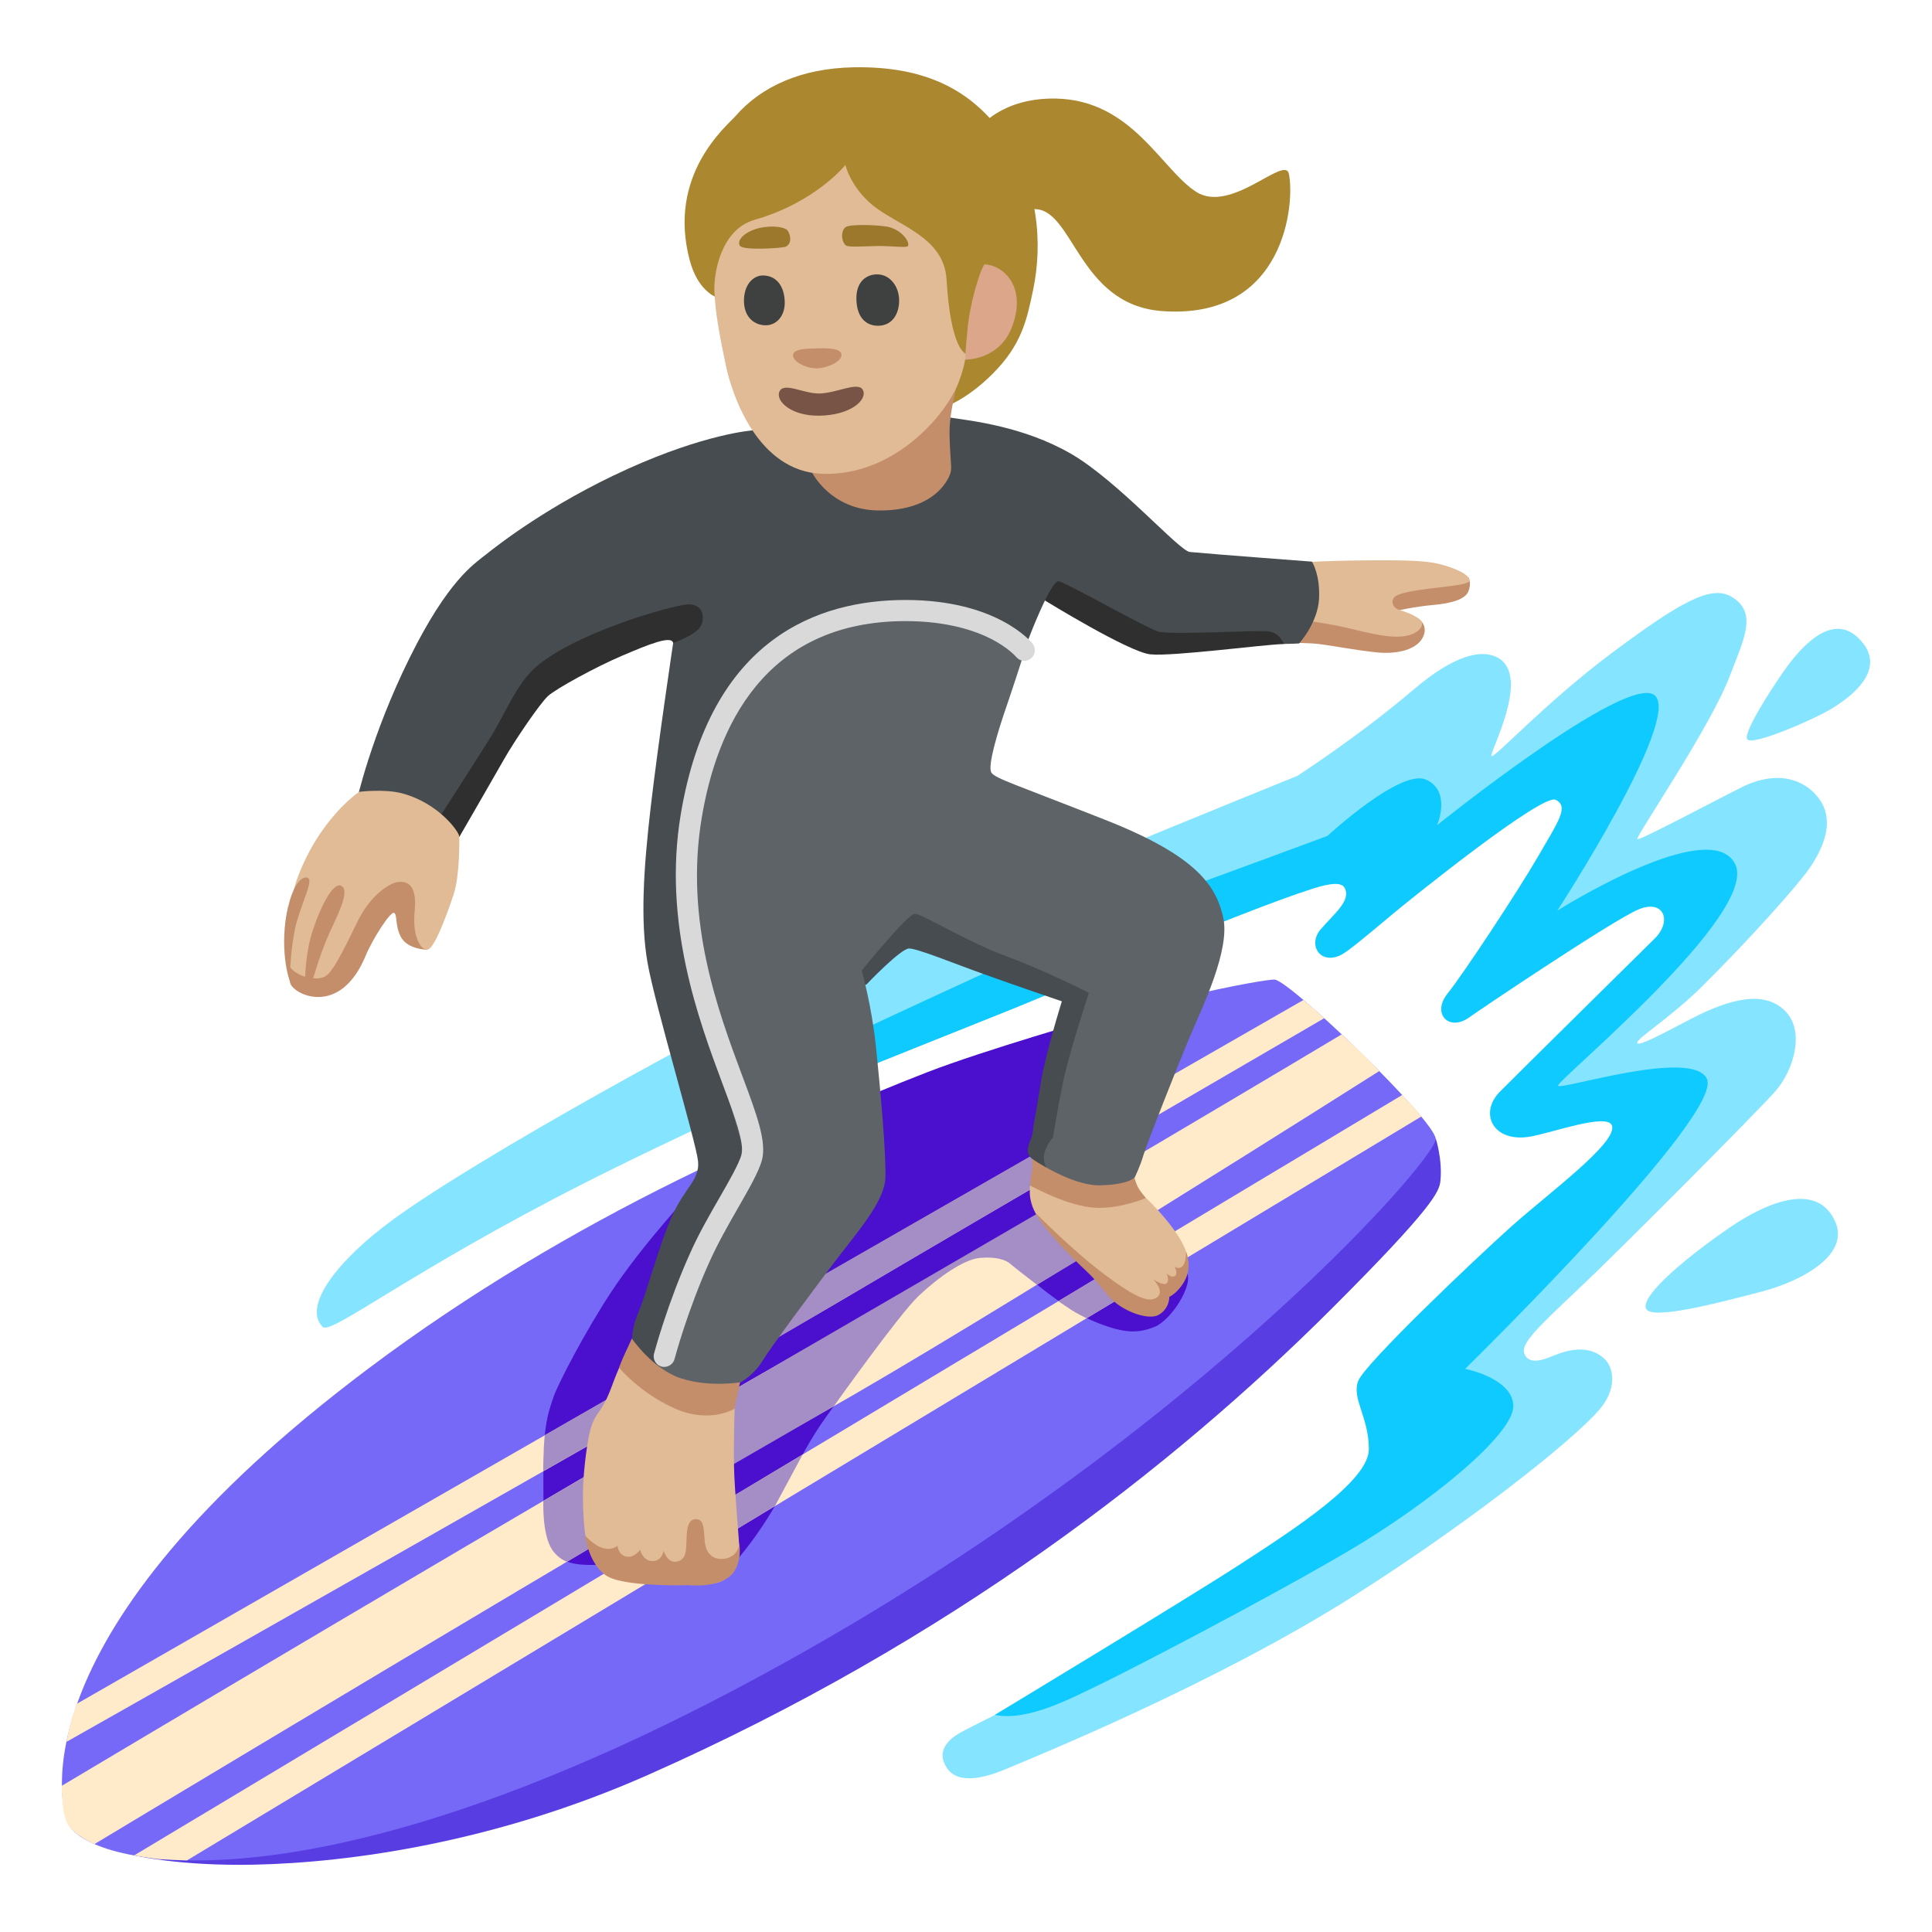 <?xml version="1.0" encoding="utf-8"?>
<!-- Generator: Adobe Illustrator 26.3.1, SVG Export Plug-In . SVG Version: 6.00 Build 0)  -->
<svg version="1.1" id="a" xmlns="http://www.w3.org/2000/svg" xmlns:xlink="http://www.w3.org/1999/xlink" x="0px" y="0px"
	 viewBox="0 0 128 128" style="enable-background:new 0 0 128 128;" xml:space="preserve">
<path style="fill:#C48E6A;" d="M90.36,38.06l-5.85,2.51l0.86,2.01c0,0,1.46,0.02,1.94,0.08c0.88,0.1,2.45,0.41,3.88,0.56
	s2.81-0.2,3.14-1.14c0.26-0.73-0.38-1.11-0.38-1.11l-1.61-0.47c0,0,1.43-0.32,2.62-0.42s2.12-0.38,2.32-0.89
	c0.24-0.59,0-0.95,0-0.95l-6.91-0.19L90.36,38.06L90.36,38.06z"/>
<path style="fill:#AB872F;" d="M69.94,6.53c5.06,0.09,7,4.7,9.31,6.18s5.87-2.45,6.14-1.2c0.4,1.82-0.16,9.7-8.4,9.1
	c-5.65-0.42-5.87-6.99-8.59-6.75s-4.16,2.26-4.16,2.26s-1.09-4.04-0.68-5.41C64.17,8.64,66.16,6.47,69.94,6.53L69.94,6.53
	L69.94,6.53z"/>
<path style="fill:#AB872F;" d="M51.01,25.69l-3.66-6.05c0,0-1.13-0.44-1.65-2.38c-1.52-5.69,2.45-8.91,3.03-9.57
	c1.73-1.99,4.39-3.16,7.78-3.23c4.83-0.1,7.9,1.53,10.04,4.59c2.28,3.25,2.53,7.11,1.9,10.14c-0.42,2.01-0.76,3.65-2.69,5.58
	c-1.75,1.75-3.21,2.21-3.21,2.21S51.01,25.69,51.01,25.69z"/>
<path style="fill:#85E4FF;" d="M86.88,102.12L65.9,113.63c0,0-2,1-2.33,1.19c-0.71,0.41-1.59,1.2-0.83,2.32s2.52,0.66,4.06,0
	s13.71-5.56,23.02-11.49c7.47-4.75,14.26-10.1,16.12-12.23c1.16-1.32,1.05-2.76,0.34-3.41c-1.23-1.13-2.89-0.38-3.64-0.08
	s-1.45,0.36-1.66-0.28s0.89-1.7,3.53-4.19c2.64-2.48,11.9-11.79,13.1-13.15s1.95-3.86,0.77-5.21c-1.42-1.61-3.89-0.87-6.3,0.38
	c-1.75,0.91-3.56,1.9-3.61,1.61s2.17-1.63,4.32-3.76c3.08-3.06,6.23-6.57,7.08-7.79c1.44-2.08,1.59-3.85,0.2-5.12
	c-1.07-0.98-2.73-1.25-4.73-0.24c-2.54,1.29-6.69,3.51-6.86,3.41s4.87-7.44,6.15-10.87c0.84-2.25,1.9-4.15,0.06-5.2
	c-1.36-0.77-3.4,0.39-7.86,3.71c-4.47,3.34-7.81,7.01-8.01,6.86s2.57-5.12,0.52-6.45c-1.15-0.74-3.08-0.18-5.69,2.05
	c-3.59,3.06-7.69,5.71-7.69,5.71S61.15,61.43,54.18,64.79c-6.97,3.36-22.42,11.84-28.1,15.98c-3.69,2.69-6.07,5.77-4.7,7.14
	c0.55,0.55,5.69-3.61,17.36-9.54c7.25-3.68,20.06-9.4,20.06-9.4l15.35-6.31l17.72-5.41l6.95-4.29l7.21-4.09l-4.09,11.86l9.37-2.56
	l0.56,3.04l-10.5,11.38h7.77l-1.04,3.04L93.84,92.05l-0.72,5.29l-6.27,4.75L86.88,102.12L86.88,102.12z"/>
<path style="fill:#0FCAFF;" d="M65.9,113.62c0,0,12.75-7.7,16.29-10s8.5-5.49,8.5-7.61s-1.15-3.36-0.71-4.51s7.7-8.05,10.18-10.27
	c2.48-2.21,7.06-5.57,6.63-6.67c-0.33-0.83-3.93,0.48-5.39,0.74c-2.48,0.44-3.44-1.55-2.03-2.97s9.45-9.35,10.25-10.14
	c1.18-1.15,0.62-2.64-1.06-1.94s-10.55,6.67-11.23,7.16c-1.34,0.96-2.49-0.26-1.43-1.58s4.69-6.82,6.02-9.12
	c1.33-2.3,2.04-3.27,1.15-3.72s-9.57,6.55-10.54,7.35s-2.92,2.47-3.53,2.84c-1.46,0.88-2.42-0.54-1.5-1.61s2.02-1.9,1.59-2.74
	c-0.17-0.33-0.74-0.4-2.13,0.05c-5.06,1.62-16.68,6.69-19.91,7.98c-4.36,1.74-10.88,4.36-10.88,4.36l-0.53-2.3
	c0,0,16.73-7.88,20.71-9.29c3.98-1.42,11.6-4.25,11.6-4.25s4.87-4.51,6.55-3.72s0.71,3.01,0.71,3.01s12.66-10.18,14.43-8.59
	s-6.46,14.25-6.46,14.25s10.09-6.37,11.77-3.1c1.68,3.27-11.83,14.36-11.73,14.7s8.92-2.51,9.87-0.45
	c1.12,2.41-16.02,19.21-16.02,19.21s3.19,0.62,3.19,2.48s-5.44,6.37-11.01,9.64c-5.58,3.27-14.48,7.88-16.34,8.77
	s-4.78,2.48-6.99,2.04L65.9,113.62L65.9,113.62z"/>
<path style="fill:#583EE2;" d="M63.46,97.68L8.89,122.92c0,0,2.94,0.72,7.92,0.62c6.4-0.13,16.07-1.49,26.15-5.96
	c19.99-8.86,34.81-20.44,45.25-30.86c6.78-6.77,7.15-7.79,7.22-8.47c0.15-1.4-0.3-2.8-0.3-2.8S63.46,97.68,63.46,97.68z"/>
<path style="fill:#7669F7;" d="M84.46,64.9c-1.07-0.12-33.44,5.81-60,25.73C0.92,108.29,4.02,119.71,4.49,120.78
	c1.19,2.73,15.11,6.37,43.68-8.57c29.56-15.46,47.07-35.45,46.95-36.76s-9.6-10.43-10.67-10.55C84.45,64.9,84.46,64.9,84.46,64.9z"
	/>
<path style="fill:#4B0FCE;" d="M46.08,78.67c0,0-3.49,3.73-5.62,6.98c-1.67,2.54-3.45,5.95-3.78,6.88C36.19,93.91,36,94.81,36,97.86
	s-0.06,5.23,1.93,5.71c0.57,0.14,1.4,0.11,2.06,0.11c1.12,0,2.12-0.1,2.12-0.1l6.59-0.1c0,0,1.65-1.75,3.25-4.8s1.89-3.59,3.3-5.53
	s8.15-8.48,8.15-8.48l5.29,0.42c0,0,2.13,1.81,3.97,2.53c1.84,0.73,2.72,0.73,3.83,0.29s2.62-2.81,2.13-3.64s-5.82-6.16-5.82-6.16
	l-0.15-10.67c0,0-7.42,2.13-11.2,3.59c-3.78,1.45-13.48,5.62-13.48,5.62l-1.89,1.99V78.67z"/>
<path style="fill:#FFEBC9;" d="M4.1,118.31c0,0,32.69-19.5,48.7-28.63s36.09-21.15,36.09-21.15s0.47,0.44,1.03,0.96
	c0.51,0.47,1.46,1.47,1.46,1.47s-26.5,16.81-37,22.69c-10.5,5.88-48.13,28.53-48.13,28.53s-1.45-0.64-1.81-1.4s-0.35-2.47-0.35-2.47
	S4.1,118.31,4.1,118.31z"/>
<path style="fill:#FFEBC9;" d="M4.41,115.4c0,0,43.3-24.5,51.6-29.41c8.3-4.92,31.72-18.53,31.72-18.53s-0.46-0.43-0.68-0.62
	s-0.69-0.59-0.69-0.59L5.11,112.87c0,0-0.23,0.57-0.36,1.02C4.57,114.52,4.4,115.4,4.41,115.4L4.41,115.4L4.41,115.4z"/>
<path style="fill:#FFEBC9;" d="M8.88,122.93l84.03-50.39c0,0,0.44,0.49,0.62,0.68s0.64,0.75,0.64,0.75l-81.79,49.29
	c0,0-1.6-0.06-1.98-0.1s-1.53-0.23-1.53-0.23H8.88z"/>
<path style="fill:#A58DC6;" d="M36.08,95.09l5.13-2.95l0.46,2.1l-5.68,3.23c0,0,0-0.75,0.03-1.23c0-0.4,0.07-1.16,0.07-1.16l0,0
	L36.08,95.09z"/>
<path style="fill:#A58DC6;" d="M39.58,102.28l-2.01,1.19c0,0-0.57-0.17-0.99-0.8C35.9,101.65,36,99.44,36,99.44l3.65-2.14
	L39.58,102.28L39.58,102.28L39.58,102.28z"/>
<polygon style="fill:#A58DC6;" points="48.73,101.36 51.34,99.78 53.18,96.36 48.57,99.12 "/>
<path style="fill:#A58DC6;" d="M48.49,97.07l6.75-3.9c0,0,4.32-6.08,5.62-7.31s2.98-2.42,4.06-2.52c1.08-0.1,1.73,0.14,2,0.38
	s1.78,1.4,1.78,1.4l2.98-1.79l-2.33-3.29l-21.17,12.3L48.49,97.07L48.49,97.07L48.49,97.07z"/>
<polygon style="fill:#A58DC6;" points="51.23,88.8 69.51,78.07 68.68,76.37 50.5,86.8 "/>
<path style="fill:#A58DC6;" d="M70.12,86.21l2.72-1.65l1.55,1.34l-2.4,1.44c0,0-0.71-0.35-1.02-0.56S70.12,86.21,70.12,86.21z"/>
<path style="fill:#464C4F;" d="M61.99,57.46l-7.66,8.05l3.07-0.28c0,0,2.27-2.39,2.83-2.39s2.99,1,4.98,1.71
	c1.99,0.72,5.14,1.79,5.14,1.79s-1.12,3.59-1.4,5.42s-0.48,2.67-0.52,3.15s-0.22,0.61-0.33,1.16c-0.08,0.42,0.24,0.67,0.24,0.67
	l1.36,1.16l4.03-5.3l1.04-8.49l-12.8-6.66L61.99,57.46L61.99,57.46z"/>
<path style="fill:#5E6367;" d="M44.6,84.64l-1.95,6.67l5.38,1.24l1-0.95c0,0,0.86-0.43,1.48-1.43s3.24-4.52,4.72-6.48
	s3.38-4.05,3.43-5.67s-0.33-5.81-0.62-8.62s-0.95-5.1-0.95-5.1s3.05-3.76,3.52-3.76s3.57,1.91,6.05,2.81s5.48,2.43,5.48,2.43
	s-1.33,4.05-1.71,5.91s-0.67,3.67-0.67,3.67s-0.44,0.46-0.58,1.1c-0.27,1.24,1.72,2.66,1.72,2.66l3.33,0.05l0.94-1.14
	c0,0,0.39-0.81,0.58-1.48s2.29-6,3.1-7.91s2.67-5.72,2.19-7.86c-0.48-2.14-1.81-4.1-7.86-6.48s-7.19-2.71-7.49-3.1
	s0.44-2.8,0.97-4.33c0.52-1.52,1.1-3.33,1.1-3.33l-0.71-5l-17.86,0.95l-4.62,9.86l0.43,18l2.05,10.81l-2.43,6.48L44.6,84.64
	L44.6,84.64z"/>
<path style="fill:#E0BB95;" d="M85.61,37.36c0,0,0.4-0.16,3.87-0.22s4.95,0,5.85,0.22c1.16,0.29,2.06,0.73,2.03,1.12
	s-3.47,0.44-4.71,0.92c-0.61,0.24-0.45,0.85,0.04,1c0.59,0.19,1.05,0.36,1.42,0.68c0.35,0.3-0.12,1.17-1.76,1.1
	c-1.22-0.05-2.74-0.54-3.99-0.77s-2.8-0.45-2.8-0.45L85.61,37.36L85.61,37.36L85.61,37.36z"/>
<path style="fill:#2F2F2F;" d="M68.07,35.59l1.17,4.2c0,0,5.52,3.4,6.96,3.56s7.62-0.66,8.82-0.68s-0.32-4.36-0.32-4.36L68.08,35.6
	l0,0L68.07,35.59z"/>
<path style="fill:#2F2F2F;" d="M27.44,50.78l0.74,4.89l2.25-0.22c0,0,2.27-3.92,2.96-5.14s2.39-3.72,2.92-4.2s3.13-1.91,4.89-2.66
	s3.29-1.38,3.4-0.85c0.16,0.78,2.81-0.32,2.81-0.32l0.11-3.24l-11.21,2.44l-8.87,9.29l0,0L27.44,50.78z"/>
<path style="fill:#464C4F;" d="M23.62,53.11c0,0,0.96-4.36,3.51-9.51s4.25-6.21,5.05-6.85s4.25-3.35,9.4-5.68s8.23-2.55,8.23-2.55
	s11.79-1.06,13.17-0.85c1.38,0.21,4.83,0.58,7.97,2.39c3.13,1.81,7.18,6.45,7.88,6.51c1.7,0.16,8.09,0.64,8.09,0.64
	s0.55,0.84,0.47,2.45s-1.32,2.97-1.32,2.97s-0.52,0.03-0.99,0.03c-0.13-0.19-0.34-0.73-1.03-0.83s-6.09,0.24-7.26,0.03
	c-0.58-0.1-6.11-3.24-6.64-3.35s-2.07,3.98-2.07,3.98l-4.67-1.7l-5.52-0.27l-5.58,2.12l-3.45,2.87l-3.03,7.65l-0.32,7.59l1.06,6.11
	l2.6,9.03l-0.32,3.45l-2.7,4.3l-2.72,7.01l-1.27,0.05l-0.28-1.96c0,0-0.04-0.75,0.44-1.86s1.38-4.51,2.23-6.37s1.81-2.34,1.7-3.56
	s-2.87-10.41-3.35-13.17s-0.27-6.16,0.21-10.3s1.49-10.89,1.49-10.89s1.59-0.53,1.86-1.17s0.05-1.38-0.85-1.38
	s-7.95,1.97-10.39,4.42c-1.1,1.1-1.85,3.02-2.85,4.6c-1.24,1.95-2.47,3.89-3.46,5.39C27.23,57.02,23.62,53.11,23.62,53.11z"/>
<path style="fill:#D9D9D9;" d="M44.01,90.56c-0.06,0-0.12,0-0.18-0.02c-0.37-0.1-0.6-0.48-0.5-0.86c0.04-0.13,0.89-3.34,2.43-6.74
	c0.56-1.25,1.28-2.5,1.92-3.61c0.65-1.13,1.26-2.2,1.44-2.81c0.22-0.77-0.46-2.6-1.25-4.71c-1.58-4.24-3.97-10.64-2.77-17.85
	c1.96-11.74,9.18-14.21,14.89-14.21c6.05,0,8.32,2.77,8.42,2.89c0.24,0.3,0.19,0.74-0.11,0.99c-0.3,0.24-0.74,0.19-0.98-0.11
	c-0.02-0.02-0.51-0.6-1.63-1.18c-1.06-0.54-2.9-1.19-5.69-1.19c-9.37,0-12.52,7.09-13.51,13.04c-1.14,6.84,1.08,12.78,2.7,17.12
	c0.95,2.54,1.63,4.37,1.28,5.59c-0.22,0.77-0.85,1.86-1.57,3.12c-0.62,1.08-1.32,2.31-1.86,3.5c-1.49,3.28-2.34,6.48-2.35,6.52
	C44.61,90.35,44.32,90.56,44.01,90.56z"/>
<path style="fill:#85E4FF;" d="M115.76,48.98c0.32,0.46,4.37-1.29,5.59-2.03c1.97-1.2,3.55-2.92,1.79-4.66
	c-1.82-1.81-3.94,0.73-4.94,2.15C117.37,45.62,115.47,48.56,115.76,48.98z"/>
<path style="fill:#85E4FF;" d="M109.05,86.69c0.31,0.8,4.66-0.33,7.63-1.11s5.8-2.53,4.93-4.59c-1.12-2.66-4.35-1.49-7.03,0.35
	s-5.88,4.45-5.53,5.36l0,0V86.69z"/>
<path style="fill:#C48E6A;" d="M71.34,81.43l-3.09-2.89c0,0,0.02-0.48,0.12-0.95c0.07-0.34,0-0.82,0-0.82s2.6,1.8,4.5,1.76
	s2.29-0.51,2.29-0.51s0.08,0.34,0.23,0.63s0.53,0.72,0.53,0.72l-0.34,0.98L71.34,81.43L71.34,81.43L71.34,81.43z"/>
<path style="fill:#C48E6A;" d="M41.22,93.91l-0.21-3.3c0,0,0.25-0.64,0.41-0.97s0.44-0.96,0.44-0.96s1.38,2.03,3.26,2.64
	s3.91,0.26,3.91,0.26l-0.37,1.72l-1.49,2.43l-5.95-1.84C41.22,93.89,41.22,93.91,41.22,93.91z"/>
<path style="fill:#C48E6A;" d="M53.92,29.55L53.8,31.3c0,0,1.22,2.49,4.4,2.52c3.87,0.04,4.74-2.23,4.8-2.6s-0.07-1.05-0.09-2.47
	c-0.03-1.67,0.66-3.61,0.66-4.22c0-1.12-9.64,5.01-9.64,5.01L53.92,29.55L53.92,29.55z"/>
<path style="fill:#DBA689;" d="M63.93,23.83c0,0,2.24,0.05,3.09-2.1c1.01-2.54-0.35-4.11-1.78-4.22c-0.12,0-0.76,1.68-1.05,3.58
	C64.05,22.02,63.93,23.83,63.93,23.83z"/>
<path style="fill:#E0BB95;" d="M41.02,90.62c0,0-0.24,0.54-0.5,1.26c-0.65,1.75-1.01,1.6-1.35,2.65c-0.2,0.62-0.39,1.93-0.5,3.29
	c-0.13,1.7,0.02,3.5,0.15,4.12c0.35,1.68,1.08,2.6,2.78,2.85s3.35,0.18,3.35,0.18s1.98,0.09,2.67-0.14
	c0.95-0.32,1.37-1.33,1.37-2.02s-0.33-3.98-0.36-5.67s0.04-3.81,0.04-3.81s-1.62,1.01-3.93,0s-3.71-2.7-3.71-2.7h-0.01L41.02,90.62z
	"/>
<path style="fill:#E0BB95;" d="M49.97,14.57c4.07-1.16,6.04-3.64,6.04-3.64s0.32,1.41,1.75,2.62c1.62,1.37,4.78,2.11,4.95,4.95
	c0.27,4.63,1.25,4.92,1.25,4.92s0.1,0.44-0.44,1.89c-0.79,2.12-4.27,6.27-9.08,6.08c-4.22-0.17-5.93-5.16-6.35-7.17
	c-0.42-1.99-0.7-3.51-0.76-4.92c-0.05-1.2,0.43-4.09,2.65-4.73C49.98,14.57,49.97,14.57,49.97,14.57z"/>
<g>
	<path style="fill:#9B782C;" d="M56.05,16.27c-0.34-0.29-0.34-0.99-0.03-1.22s2.26-0.14,2.82-0.02c0.89,0.2,1.47,1,1.31,1.27
		c-0.08,0.14-1.13-0.02-2.07,0s-1.88,0.09-2.04-0.04l0,0L56.05,16.27z"/>
	<path style="fill:#9B782C;" d="M49.02,16.28c-0.24-0.36,0.34-0.96,1.32-1.18c0.85-0.19,1.7-0.06,1.86,0.2
		c0.19,0.31,0.28,0.85-0.16,1.05C51.86,16.43,49.25,16.62,49.02,16.28z"/>
</g>
<g>
	<path style="fill:#3F4040;" d="M58.17,18.18c-0.7-0.03-1.48,0.42-1.43,1.7c0.04,1.17,0.66,1.74,1.51,1.7s1.32-0.76,1.32-1.67
		S58.99,18.21,58.17,18.18L58.17,18.18L58.17,18.18z"/>
	<path style="fill:#3F4040;" d="M50.55,18.25c-0.66,0-1.26,0.62-1.26,1.67s0.63,1.59,1.37,1.63s1.37-0.58,1.33-1.59
		S51.44,18.26,50.55,18.25L50.55,18.25L50.55,18.25z"/>
</g>
<path style="fill:#C48E6A;" d="M54.23,24.4c0.7-0.06,1.54-0.47,1.52-0.9s-0.91-0.44-1.6-0.42s-1.63,0.01-1.61,0.48
	S53.58,24.46,54.23,24.4z"/>
<path style="fill:#785446;" d="M54.25,26.07c-1.04,0-2.29-0.76-2.6-0.15s0.73,1.65,2.63,1.62c2.08-0.03,3.18-1.04,2.9-1.68
	S55.41,26.07,54.25,26.07z"/>
<path style="fill:#E0BB95;" d="M68.24,78.54c0,0.21-0.21,1.31,0.84,2.5c0.88,1,3.34,3.62,4.16,4.39s1.31,1.2,1.66,1.38
	c0.95,0.49,1.64,0.39,1.92,0.22s0.52-0.64,0.52-0.64l0.1-0.64l0.35-0.22c0,0,1.12-0.64,0.89-2.21s-2.75-3.95-2.75-3.95
	s-1.66,0.71-3.29,0.65C70.73,79.95,68.25,78.53,68.24,78.54L68.24,78.54L68.24,78.54z"/>
<path style="fill:#C48E6A;" d="M21.06,60.85l-2.15,2.17c0,0,0.19,1.7,0.32,2.12c0.22,0.76,3.31,2.29,5.01-1.85
	c0.43-1.05,1.62-2.91,1.86-2.81s0.06,0.8,0.44,1.56c0.44,0.88,1.76,0.88,1.76,0.88l0.78-4.77l-3.75-0.95l-4.26,3.65
	C21.07,60.85,21.06,60.85,21.06,60.85z"/>
<path style="fill:#E0BB95;" d="M23.8,52.46c0,0,1.66-0.21,2.84,0.1c2.45,0.66,3.79,2.57,3.79,2.87s0.04,2.56-0.38,3.84
	c-0.52,1.55-1.28,3.57-1.72,3.64s-1.02-0.85-0.86-2.5c0.09-0.96,0.04-2.14-1.14-1.97c-0.37,0.05-1.66,0.66-2.61,2.55
	c-0.64,1.28-1.53,3.24-2.1,3.65s-2.05,0.13-2.56-0.78s0.31-4.72,0.57-5.48C21.09,54.26,23.79,52.46,23.8,52.46L23.8,52.46
	L23.8,52.46z"/>
<path style="fill:#C48E6A;" d="M22.59,58.68c-0.47-0.21-1.24,1.08-1.86,2.93c-0.51,1.52-0.54,3.4-0.51,3.57
	c0.02,0.15,0.22,0.24,0.36,0.08c0.13-0.1,0.4-1.54,1.23-3.42c0.4-0.91,1.47-2.86,0.79-3.15l0,0L22.59,58.68z"/>
<path style="fill:#C48E6A;" d="M19.09,60.05c-0.63,2.7,0.04,4.96,0.17,5c-0.13-0.44,0.07-2.84,0.4-3.98
	c0.42-1.44,1.06-2.69,0.76-2.89s-0.95,0.23-1.32,1.88L19.09,60.05z"/>
<path style="fill:#C48E6A;" d="M48.96,102.3c0,0.43-0.38,0.93-1.05,0.98s-1.14-0.33-1.22-1.17s-0.02-1.48-0.62-1.46
	s-0.57,0.98-0.6,1.65c-0.01,0.3,0.02,1.15-0.75,1.17c-0.54,0.02-0.75-0.73-0.75-0.73s-0.12,0.75-0.82,0.68
	c-0.6-0.06-0.74-0.75-0.74-0.75s-0.39,0.57-0.92,0.46c-0.53-0.12-0.58-0.72-0.58-0.72s-0.35,0.35-1.01,0.14
	c-0.59-0.19-1.14-0.82-1.14-0.82s0.27,2.03,1.51,2.72c1.22,0.68,5.13,0.58,5.32,0.57c0.57,0.05,1.87,0.08,2.69-0.53
	c1.04-0.76,0.67-2.63,0.67-2.2L48.96,102.3z"/>
<path style="fill:#C48E6A;" d="M68.56,80.3c0,0,0.59,1.26,3.41,3.91c1.01,0.95,1.22,1.47,1.86,2.03c0.88,0.76,2.32,1.21,2.92,0.88
	c0.75-0.42,0.72-1.2,0.72-1.2s0.58-0.26,1.02-1.07c0.52-0.94,0.09-1.93,0.09-1.93s0.02,0.79-0.28,1.01c-0.23,0.17-0.48,0-0.48,0
	s0.25,0.43,0.03,0.6s-0.56-0.16-0.56-0.16s0.22,0.47,0,0.65c-0.23,0.2-0.89-0.27-0.89-0.27s0.93,0.93,0.1,1.29
	c-0.58,0.25-1.65-0.35-3.29-1.58c-2.18-1.62-4.66-4.16-4.66-4.16H68.56z"/>
</svg>
